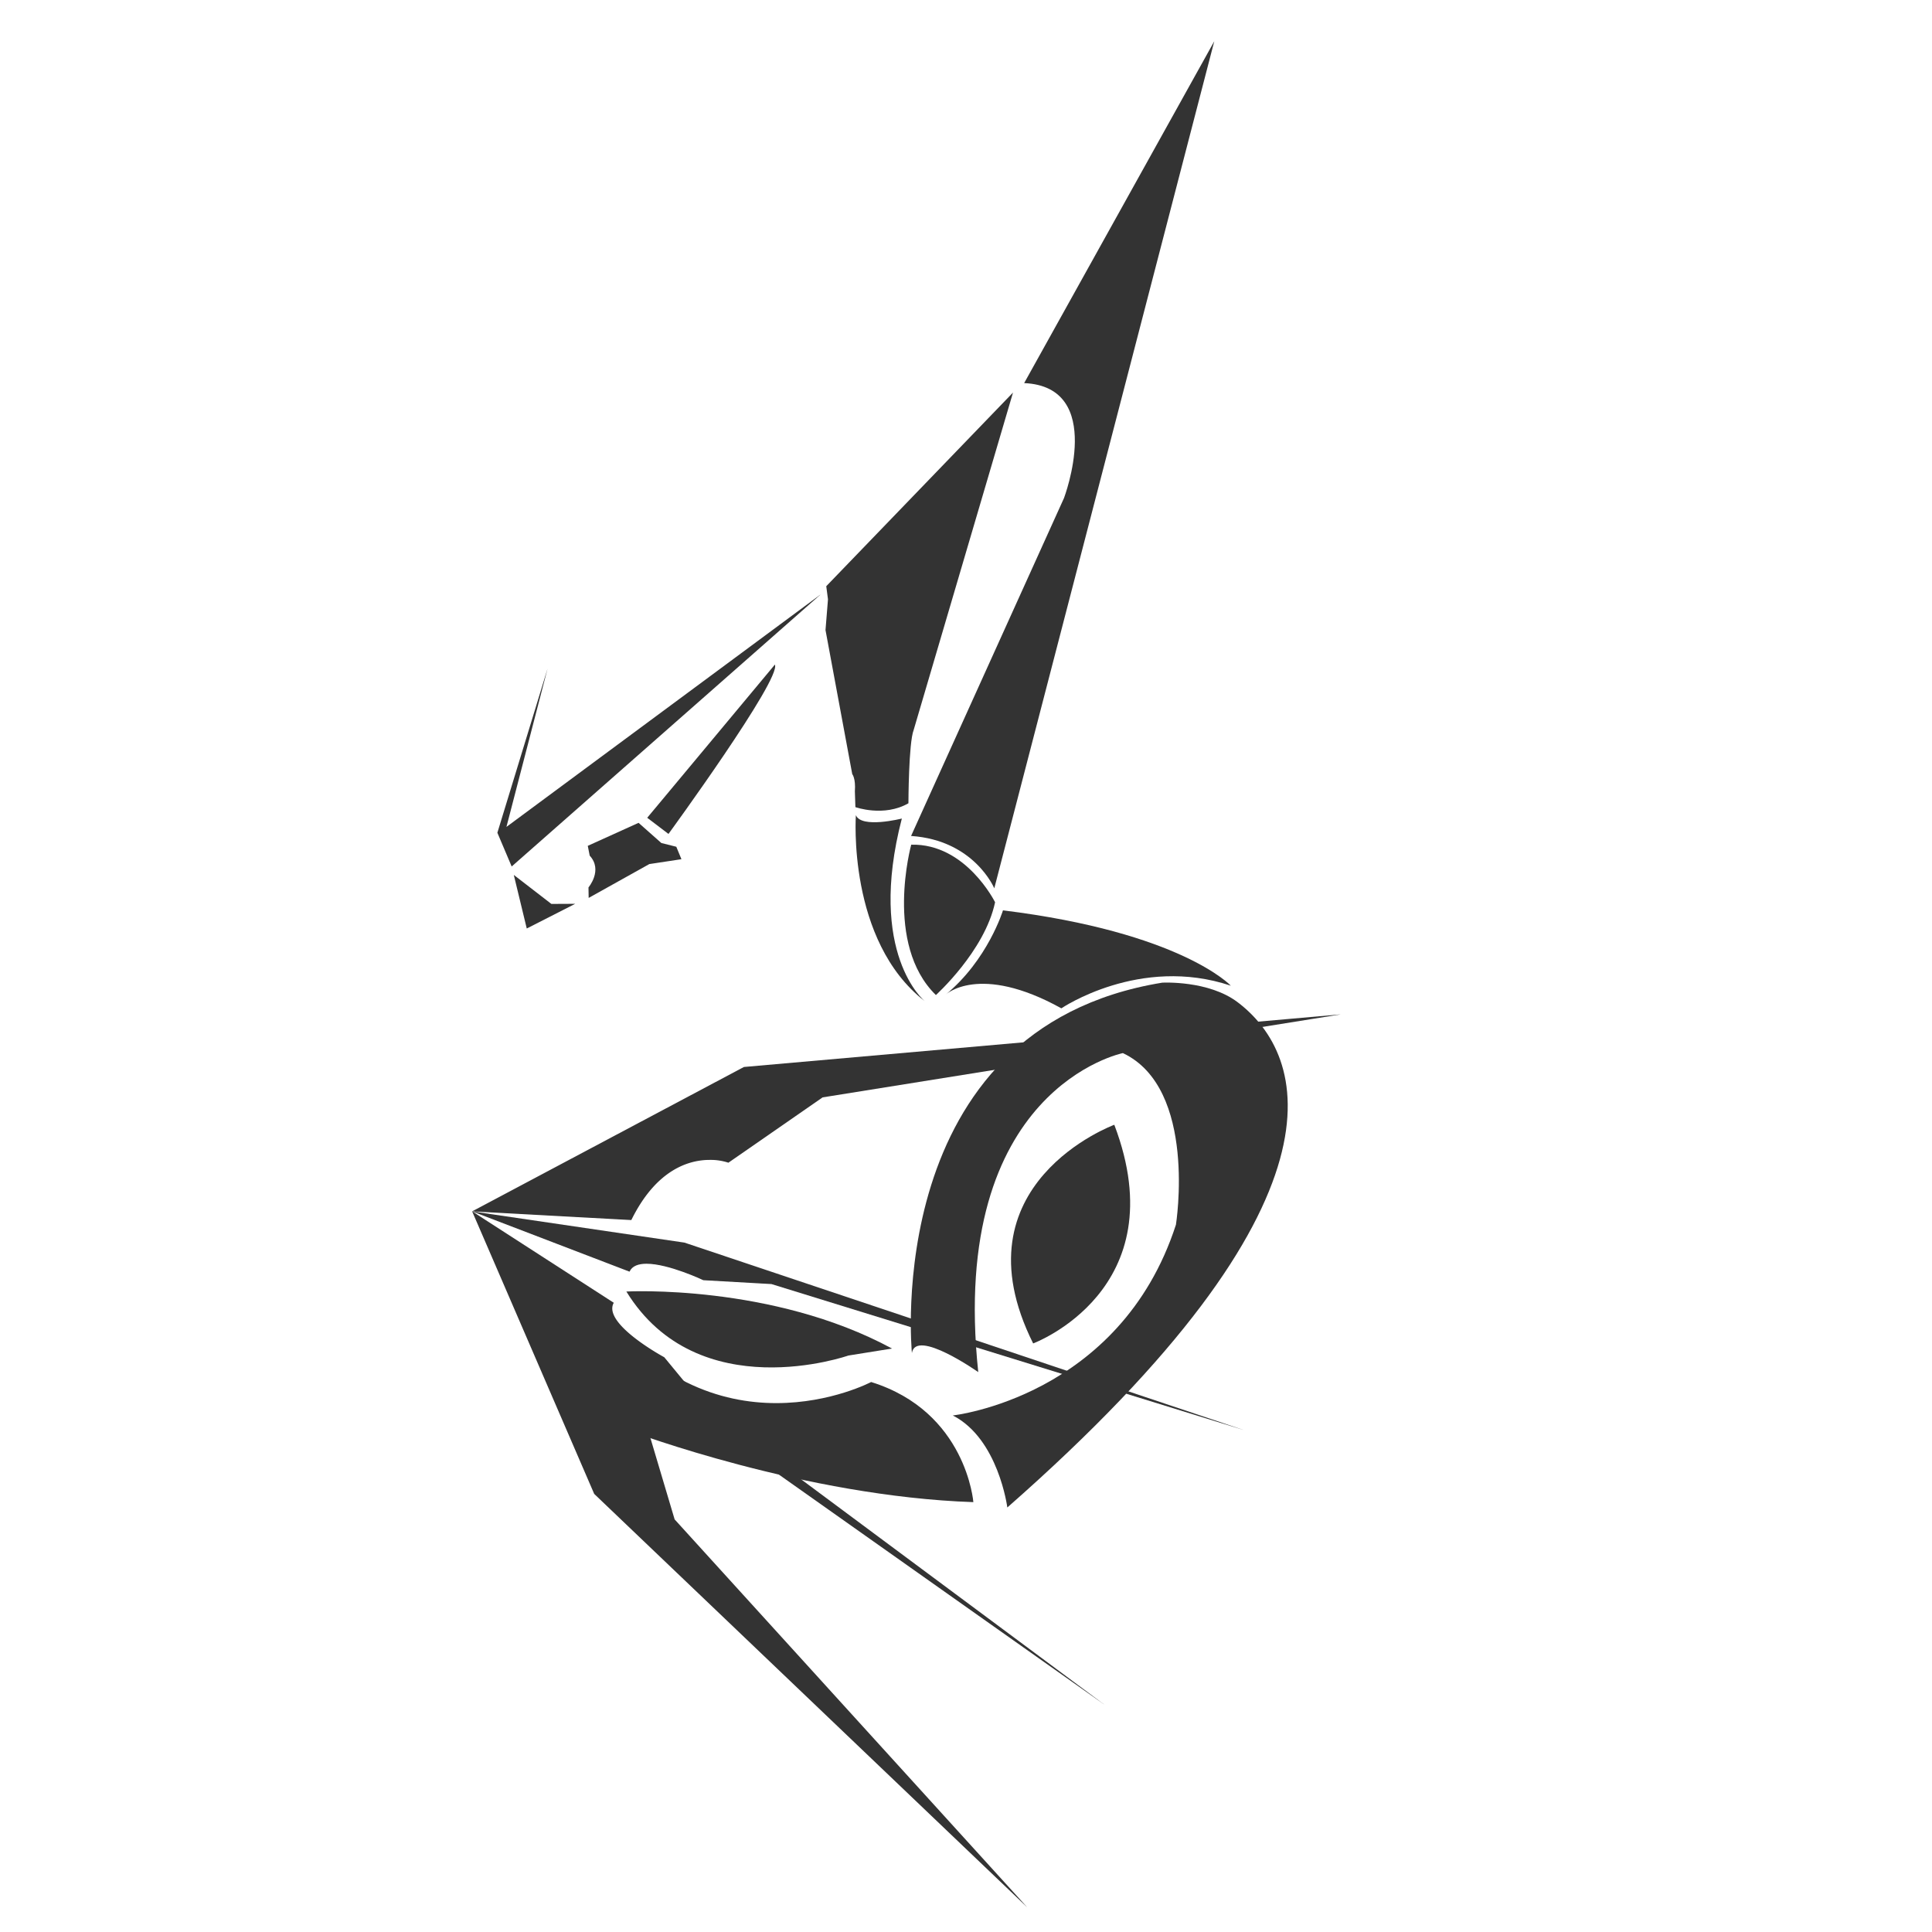 <svg id="Laag_1" data-name="Laag 1" xmlns="http://www.w3.org/2000/svg" viewBox="0 0 1000 1000"><defs><style>.cls-1{fill:#333;}</style></defs><polygon class="cls-1" points="265.94 452.86 272.65 480.59 297.73 467.81 285.39 467.87 265.94 452.86"/><polyline class="cls-1" points="262.13 428.01 424.81 307.64 264.84 448.49 257.44 431.03 283.42 346.05"/><path class="cls-1" d="M304.69,464.76l-.09-5.44s7.59-8.92.63-16.44l-1-5.07,26.29-11.91,11.79,10.44,7.74,1.94,2.66,6.44-16.62,2.52Z"/><path class="cls-1" d="M335,423.28l11,8.36s58.6-80.3,55.08-87.65Z"/><path class="cls-1" d="M427.67,303.42l.89,6.78-1.28,15.93,13.84,74.55s1.86,2.12,1.36,8.92l.27,8.17s14.77,5.29,27.45-2c0,0,.07-31.32,2.73-38l51.4-174.58Z"/><path class="cls-1" d="M530.1,198.29,628.51,21.34h0L514.64,459.79s-10.33-24.89-43.07-27.1l79.16-174.91S572.56,200.17,530.1,198.29Z"/><path class="cls-1" d="M515.05,467s-15.11-30.52-43.4-29.79c0,0-14.22,51.46,12.77,77.83C484.42,515,509.71,492.3,515.05,467Z"/><path class="cls-1" d="M519.14,471.2s-7.85,25.74-29.78,43.71c0,0,17.29-16.66,60,7,0,0,40.55-27.55,87.72-11.71C637.05,510.17,611.27,482.54,519.14,471.2Z"/><path class="cls-1" d="M472,700.31S455.42,532.47,601.54,508.63c0,0,23.88-1.36,39.05,10.11,36.12,27.32,62,102.39-119.2,261.53,0,0-4.58-35.55-28.23-47.63,0,0,86.52-9.38,115.5-98.73,0,0,11.27-70.54-27.46-88.83,0,0-90.38,18.23-74.86,165.12C506.34,710.2,474.08,687.47,472,700.31Z"/><path class="cls-1" d="M503.81,777.5s-3.59-46.83-52.91-62.17c0,0-82.54,43.55-144.21-43.29l-9.64,4.33-25.62-9.27s-5.54,53.31,55.9,74C327.33,741.09,416.3,774.55,503.81,777.5Z"/><path class="cls-1" d="M324.21,668.49S399.57,664.4,461.7,698l-22.61,3.63S361.36,728.93,324.21,668.49Z"/><path class="cls-1" d="M576.76,582.18s-83.23,30.6-42,113.18C534.77,695.36,609.25,667.68,576.76,582.18Z"/><path class="cls-1" d="M443,421.93s-4.62,65,35.62,96.25c0,0-30-24.47-11.83-94.51C466.79,423.67,445.9,429,443,421.93Z"/><path class="cls-1" d="M307.83,773.08,245.15,628l66,47.13c-9.26,42.63,18.38,53.79,20.81,54.68l16.91,56.81,176.31,194Z"/><path class="cls-1" d="M245.92,628.94l64.88,46.31c-2.77,12.87-3.74,30.83,6.89,44.19a34,34,0,0,0,14,10.61l16.85,56.58,0,.14.1.11L518.7,974,308.11,772.89,245.92,628.94M244.38,627l63.18,146.24,224.14,214L349.19,786.44l-16.94-56.91s-30.54-9.81-20.72-54.57L244.38,627Z"/><path class="cls-1" d="M322.51,705.86l-75.79-76.94,70.54,45.5a6.7,6.7,0,0,0-.35,5c3,10.31,25.13,22.48,26.71,23.34L366,730,549.26,866.13Z"/><path class="cls-1" d="M249.06,630.82l67.78,43.72a7.07,7.07,0,0,0-.24,5c3,10.32,24.8,22.41,26.8,23.5l22.38,27.16.05.07.07,0L526.7,849.78l-204-144.15-73.69-74.81M244.39,627l77.93,79.1,249.42,176.3L366.29,729.77l-22.46-27.26s-32.27-17.4-26.14-28.2L244.39,627Z"/><path class="cls-1" d="M245.58,626.78l139.56-74.19L684.53,526.2,425.66,567.67,377,601.48a30.52,30.52,0,0,0-9.6-1.41c-20.94,0-33.73,16.88-40.8,31.13Z"/><path class="cls-1" d="M675.3,527.34l-249.62,40-.15,0-.12.09-48.49,33.68a31.12,31.12,0,0,0-9.55-1.38,36.9,36.9,0,0,0-19.71,5.76c-8.31,5.17-15.48,13.7-21.29,25.36l-79.59-4.35,138.46-73.6L675.3,527.34m18.47-2.29L385.05,552.27,244.38,627l82.39,4.5c13-26.43,30.08-31.14,40.6-31.14a29.69,29.69,0,0,1,9.65,1.45L425.79,568l268-42.93Z"/><path class="cls-1" d="M399.41,664.36l-35.29-2c-1.14-.54-18.38-8.53-29.49-8.53-4.59,0-7.6,1.35-8.95,4l-78.38-30,106.91,15.7,263.18,88.25Z"/><path class="cls-1" d="M250.21,628.55,354.1,643.81,590.9,723.2,399.5,664.05l-.07,0h-.08l-35.14-2c-1.71-.8-18.42-8.53-29.58-8.53-4.57,0-7.63,1.32-9.11,3.93l-75.31-28.86M244.39,627l81.45,31.21c1.35-3,4.66-4.1,8.79-4.1,11.5,0,29.41,8.52,29.41,8.52l35.27,2,244.54,75.58L354.26,643.17,244.39,627Z"/></svg>